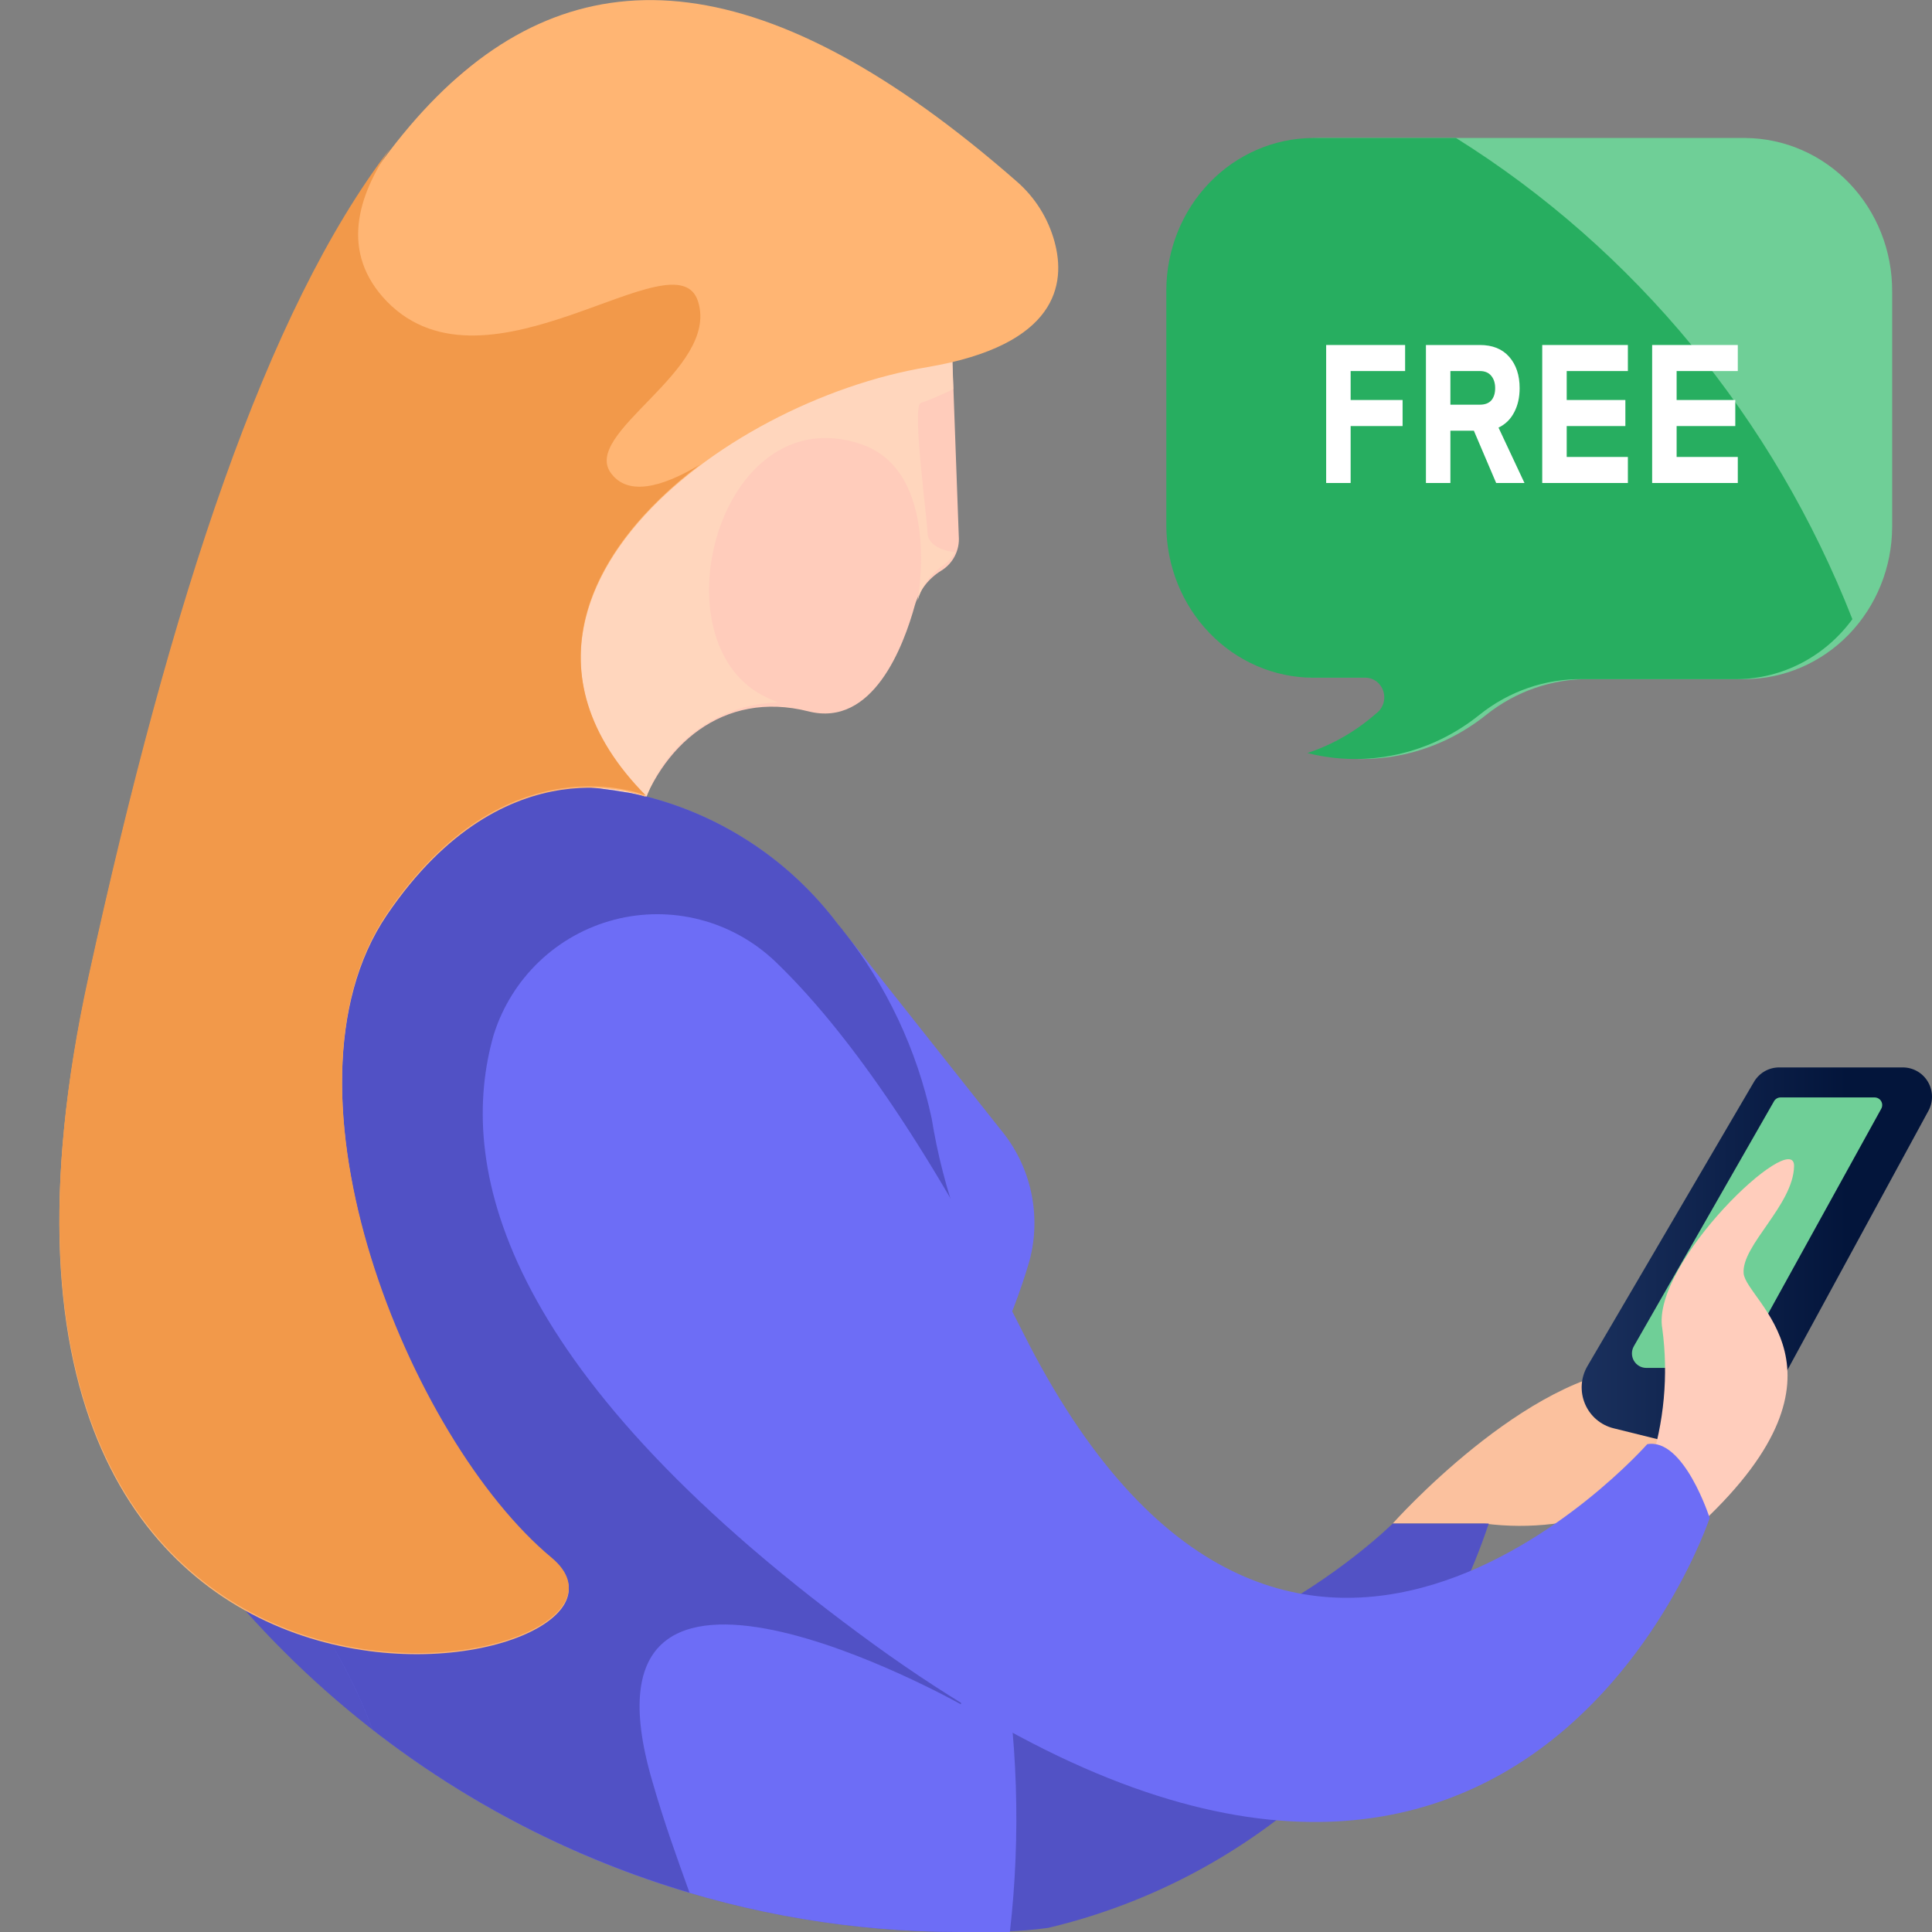 <svg width="148" height="148" viewBox="0 0 148 148" fill="none" xmlns="http://www.w3.org/2000/svg">
<rect x="0" y="0" width="148" height="148" fill="#808080" stroke="none"/>
<path d="M132.441 100.033C134.574 100.033 136.304 98.293 136.304 96.148C136.304 94.002 134.574 92.263 132.441 92.263C130.307 92.263 128.578 94.002 128.578 96.148C128.578 98.293 130.307 100.033 132.441 100.033Z" fill="url(#paint0_linear)"/>
<path d="M127.947 105.846C130.081 105.846 131.81 104.107 131.81 101.961C131.81 99.816 130.081 98.076 127.947 98.076C125.814 98.076 124.084 99.816 124.084 101.961C124.084 104.107 125.814 105.846 127.947 105.846Z" fill="url(#paint1_linear)"/>
<path d="M133.728 105.846C135.861 105.846 137.591 104.107 137.591 101.961C137.591 99.816 135.861 98.076 133.728 98.076C131.595 98.076 129.865 99.816 129.865 101.961C129.865 104.107 131.595 105.846 133.728 105.846Z" fill="url(#paint2_linear)"/>
<path d="M129.235 111.661C131.368 111.661 133.097 109.921 133.097 107.776C133.097 105.63 131.368 103.891 129.235 103.891C127.101 103.891 125.372 105.63 125.372 107.776C125.372 109.921 127.101 111.661 129.235 111.661Z" fill="url(#paint3_linear)"/>
<path d="M124.768 117.475C126.901 117.475 128.63 115.736 128.63 113.59C128.63 111.444 126.901 109.705 124.768 109.705C122.634 109.705 120.905 111.444 120.905 113.59C120.905 115.736 122.634 117.475 124.768 117.475Z" fill="url(#paint4_linear)"/>
<path d="M106.688 116.709C106.688 116.709 116.937 105.186 125.635 104.79C134.333 104.393 132.362 100.482 130.89 102.807C129.419 105.133 125.898 115.097 124.084 115.44C120.786 116.736 117.216 117.172 113.705 116.709" fill="#FBC19E"/>
<path d="M145.764 81.77H136.304C135.912 81.767 135.525 81.868 135.184 82.063C134.842 82.258 134.558 82.54 134.36 82.88L121.615 104.631C121.358 105.064 121.206 105.553 121.171 106.056C121.136 106.559 121.219 107.064 121.413 107.53C121.607 107.995 121.907 108.408 122.289 108.735C122.671 109.063 123.124 109.295 123.612 109.414L133.203 111.793L147.709 85.126C147.902 84.785 148.003 84.398 148 84.004C147.998 83.611 147.894 83.225 147.697 82.886C147.5 82.546 147.218 82.264 146.879 82.068C146.54 81.872 146.155 81.77 145.764 81.77Z" fill="url(#paint5_linear)"/>
<path d="M136.382 84.069H143.609C143.71 84.07 143.81 84.097 143.897 84.148C143.985 84.199 144.058 84.272 144.108 84.361C144.159 84.449 144.185 84.549 144.185 84.651C144.185 84.753 144.159 84.853 144.108 84.942L133.15 104.789H126.108C125.915 104.788 125.726 104.735 125.559 104.637C125.393 104.539 125.255 104.399 125.159 104.23C125.063 104.062 125.013 103.871 125.014 103.677C125.014 103.483 125.065 103.292 125.162 103.124L135.883 84.386C135.93 84.293 136.001 84.215 136.089 84.159C136.177 84.103 136.278 84.072 136.382 84.069Z" fill="#6FCF97"/>
<path d="M71.134 126.62L13.796 116.709C13.796 116.709 14.137 117.37 14.768 118.453C21.622 127.627 30.503 135.072 40.709 140.2C50.916 145.328 62.169 147.998 73.578 148C75.838 148 78.071 148 80.305 147.683C88.085 145.834 95.266 142.018 101.17 136.598C107.075 131.178 111.506 124.332 114.046 116.709H106.688C106.688 116.709 90.002 133.306 71.134 126.62Z" fill="#5252C5"/>
<path d="M126.371 112.374C127.482 108.969 127.815 105.355 127.343 101.803C126.423 96.781 137.486 86.342 137.434 89.329C137.381 92.315 133.387 95.407 133.571 97.548C133.755 99.689 142.821 104.974 130.391 116.629" fill="#FFCDBC"/>
<path d="M72.554 16.544L73.447 41.07C73.489 41.592 73.386 42.116 73.149 42.582C72.913 43.049 72.552 43.44 72.107 43.713C71.129 44.31 70.408 45.252 70.084 46.356C69.216 49.501 66.878 55.738 61.937 54.496C55.368 52.831 50.533 57.138 48.798 62.9L28.486 54.548C28.486 54.548 32.638 21.513 47.721 14.668C62.805 7.823 72.554 16.544 72.554 16.544Z" fill="#FFCCBB"/>
<path d="M73.157 42.286C72.711 42.286 71.082 41.942 71.055 40.832C71.029 39.722 69.846 31.08 70.53 30.869C71.213 30.657 72.29 30.155 73.026 29.812L72.553 16.597L71.738 15.857L66.956 15.329L47.169 15.012C40.652 18.342 36.237 26.535 33.346 34.595V34.78L32.952 35.89C32.707 36.595 32.479 37.291 32.269 37.978V38.375L32.006 39.273L31.849 39.855L31.533 41.017L31.297 41.863L31.113 42.524L30.903 43.317L30.771 43.872L30.482 45.087V45.457L30.272 46.382V46.779L30.035 47.836L30.43 54.892L49.087 62.557C49.612 60.096 50.955 57.889 52.895 56.299C54.834 54.709 57.254 53.831 59.756 53.809C59.493 53.809 59.178 53.624 58.81 53.465C50.059 49.501 54.973 30.367 65.931 34.014C72.159 36.102 70.293 46.012 70.293 46.012C70.42 45.554 70.615 45.117 70.871 44.717C71.116 44.331 71.417 43.983 71.765 43.687C71.938 43.532 72.122 43.39 72.317 43.264C72.669 43.008 72.957 42.673 73.157 42.286Z" fill="#FFD6BD"/>
<path d="M64.171 70.776L63.803 70.3C60.183 65.722 55.171 62.463 49.534 61.023L48.351 60.759C35.212 58.46 26.357 62.371 19.814 68.239C14.544 73.083 10.965 79.505 9.607 86.554C8.249 93.604 9.183 100.906 12.272 107.379C15.268 113.775 24.386 121.281 28.538 132.486C41.414 142.558 57.266 148.018 73.578 148C74.84 148 76.101 148 77.362 148C78.214 140.542 77.966 132.999 76.626 125.615C75.943 121.888 75.286 118.241 74.682 114.726C74.025 110.903 74.567 106.968 76.232 103.468C77.29 101.252 78.169 98.954 78.86 96.596C79.326 94.857 79.366 93.03 78.977 91.272C78.588 89.514 77.782 87.877 76.626 86.501L64.171 70.776Z" fill="#6D6DF6"/>
<path opacity="0.5" d="M64.539 71.225L64.171 70.776L63.803 70.3C60.183 65.722 55.171 62.463 49.534 61.023L48.351 60.759C35.212 58.46 26.357 62.371 19.814 68.239C14.544 73.083 10.965 79.505 9.607 86.554C8.249 93.604 9.183 100.906 12.272 107.379C15.268 113.775 24.386 121.281 28.538 132.486C35.783 138.144 44.019 142.384 52.819 144.987C51.873 142.344 50.9 139.701 49.954 136.398C43.28 113.484 73.605 130.557 73.605 130.557L75.549 120.805C75.181 118.717 74.813 116.682 74.472 114.673C73.802 110.907 74.326 107.024 75.969 103.573C76.337 102.807 76.653 102.041 76.968 101.274C74.157 96.471 72.259 91.183 71.371 85.681C70.237 80.395 67.898 75.447 64.539 71.225Z" fill="#363694"/>
<path d="M59.388 73.656C57.77 72.114 55.789 71.011 53.63 70.451C51.472 69.891 49.207 69.893 47.049 70.456C44.891 71.019 42.911 72.125 41.296 73.669C39.68 75.214 38.482 77.147 37.814 79.286C35.028 89.038 37.998 104.604 65.879 125.192C115.754 162.113 130.969 116.286 130.969 116.286C130.969 116.286 128.998 110.128 126.186 110.63C126.186 110.63 98.437 142.159 78.334 102.014C70.871 87.214 64.486 78.546 59.388 73.656Z" fill="#6D6DF6"/>
<path d="M77.888 13.902C79.283 15.113 80.289 16.713 80.778 18.5C81.672 21.751 81.015 26.429 71.056 28.12C55.131 30.763 34.976 46.356 49.481 61.05C49.481 61.05 38.813 56.584 29.642 70.089C20.471 83.594 31.35 110.366 42.255 119.431C53.16 128.496 -7.673 140.864 6.78 74.951C21.075 9.646 39.837 -19.425 77.888 13.902Z" fill="#FFB573"/>
<path d="M42.255 119.325C31.35 110.26 20.471 83.488 29.642 69.983C38.813 56.478 49.482 60.944 49.482 60.944C40.337 51.694 44.962 42.127 53.608 35.599C51.4 36.921 48.352 38.242 46.854 36.313C44.358 33.194 55.132 28.384 53.476 23.099C51.821 17.813 37.394 31.027 29.642 23.099C26.016 19.346 27.408 14.985 29.878 11.391C20.419 23.759 13.139 45.748 6.78 74.819C-7.646 140.785 53.161 128.416 42.255 119.325Z" fill="#F2994A"/>
<path d="M34.742 6.158L34.372 6.475L34.742 6.158Z" fill="url(#paint6_linear)"/>
<path d="M34.792 6.105C35.738 5.286 36.474 4.704 36.789 4.466C36.132 4.968 35.449 5.523 34.792 6.105Z" fill="url(#paint7_linear)"/>
<path d="M56.235 33.802L56.208 33.829L56.235 33.802Z" fill="url(#paint8_linear)"/>
<path d="M133.7 10.571H101.04C98.054 10.586 95.194 11.818 93.082 13.999C90.971 16.18 89.779 19.135 89.765 22.22V40.267C89.779 43.352 90.971 46.307 93.082 48.488C95.194 50.67 98.054 51.902 101.04 51.916H105.01C105.325 51.901 105.635 51.993 105.896 52.176C106.156 52.36 106.351 52.626 106.453 52.934C106.554 53.243 106.556 53.577 106.458 53.886C106.36 54.196 106.168 54.464 105.91 54.651C104.357 56.015 102.558 57.046 100.616 57.686C102.893 58.259 105.265 58.293 107.557 57.787C109.848 57.28 111.999 56.245 113.85 54.76C116.122 52.95 118.92 51.986 121.79 52.025H133.673C136.659 52.011 139.519 50.779 141.631 48.598C143.742 46.416 144.934 43.462 144.948 40.377V22.329C144.962 19.23 143.786 16.252 141.677 14.047C139.569 11.843 136.7 10.593 133.7 10.571Z" fill="#6FCF97"/>
<path d="M141.901 47.431C135.879 32.067 125.228 19.136 111.537 10.571H100.573C97.599 10.586 94.751 11.818 92.649 13.999C90.546 16.18 89.359 19.135 89.345 22.22V40.267C89.359 43.352 90.546 46.307 92.649 48.488C94.751 50.67 97.599 51.902 100.573 51.916H104.526C104.84 51.901 105.149 51.993 105.409 52.176C105.668 52.36 105.863 52.626 105.964 52.934C106.065 53.243 106.066 53.577 105.969 53.886C105.871 54.196 105.68 54.464 105.422 54.651C103.877 56.015 102.085 57.046 100.151 57.686C102.418 58.259 104.781 58.293 107.063 57.787C109.345 57.28 111.487 56.245 113.33 54.76C115.593 52.95 118.379 51.986 121.237 52.025H133.071C134.783 52.011 136.47 51.589 138 50.793C139.531 49.996 140.865 48.846 141.901 47.431Z" fill="#27AE60"/>
<path d="M103.465 37H101.59V26.429H107.638V28.424H103.465V30.642H107.445V32.638H103.465V37Z" fill="white"/>
<path d="M116.783 37H114.613L112.905 32.995H111.107V37H109.233V26.429H113.367C114.335 26.429 115.084 26.732 115.614 27.337C116.145 27.942 116.411 28.741 116.411 29.734C116.411 30.449 116.269 31.069 115.987 31.595C115.713 32.121 115.315 32.508 114.793 32.757L116.783 37ZM114.24 30.672C114.437 30.444 114.536 30.131 114.536 29.734C114.536 29.337 114.433 29.02 114.228 28.781C114.031 28.543 113.744 28.424 113.367 28.424H111.107V31H113.367C113.753 31 114.044 30.89 114.24 30.672Z" fill="white"/>
<path d="M124.703 35.005V37H118.142V26.429H124.703V28.424H120.017V30.642H124.511V32.638H120.017V35.005H124.703Z" fill="white"/>
<path d="M133.123 35.005V37H126.562V26.429H133.123V28.424H128.437V30.642H132.931V32.638H128.437V35.005H133.123Z" fill="white"/>
<defs>
<linearGradient id="paint0_linear" x1="-2003.39" y1="428.004" x2="-2003.39" y2="360.794" gradientUnits="userSpaceOnUse">
<stop stop-color="#FFEBA7"/>
<stop offset="0.51" stop-color="#F6A000"/>
<stop offset="1" stop-color="#FF6D00"/>
</linearGradient>
<linearGradient id="paint1_linear" x1="-2012.1" y1="450.911" x2="-2012.1" y2="383.701" gradientUnits="userSpaceOnUse">
<stop stop-color="#FFEBA7"/>
<stop offset="0.51" stop-color="#F6A000"/>
<stop offset="1" stop-color="#FF6D00"/>
</linearGradient>
<linearGradient id="paint2_linear" x1="-2000.89" y1="450.911" x2="-2000.89" y2="383.701" gradientUnits="userSpaceOnUse">
<stop stop-color="#FFEBA7"/>
<stop offset="0.51" stop-color="#F6A000"/>
<stop offset="1" stop-color="#FF6D00"/>
</linearGradient>
<linearGradient id="paint3_linear" x1="-2009.61" y1="473.82" x2="-2009.61" y2="406.61" gradientUnits="userSpaceOnUse">
<stop stop-color="#FFEBA7"/>
<stop offset="0.51" stop-color="#F6A000"/>
<stop offset="1" stop-color="#FF6D00"/>
</linearGradient>
<linearGradient id="paint4_linear" x1="-2018.28" y1="496.729" x2="-2018.28" y2="429.518" gradientUnits="userSpaceOnUse">
<stop stop-color="#FFEBA7"/>
<stop offset="0.51" stop-color="#F6A000"/>
<stop offset="1" stop-color="#FF6D00"/>
</linearGradient>
<linearGradient id="paint5_linear" x1="121.194" y1="96.781" x2="147.998" y2="96.781" gradientUnits="userSpaceOnUse">
<stop stop-color="#1A305D"/>
<stop offset="0.76" stop-color="#03153B"/>
</linearGradient>
<linearGradient id="paint6_linear" x1="40.625" y1="16.436" x2="40.657" y2="5.225" gradientUnits="userSpaceOnUse">
<stop offset="0.4" stop-color="#D95D32"/>
<stop offset="0.81" stop-color="#BB1A28"/>
</linearGradient>
<linearGradient id="paint7_linear" x1="69.502" y1="57.572" x2="69.65" y2="-0.351" gradientUnits="userSpaceOnUse">
<stop offset="0.4" stop-color="#D95D32"/>
<stop offset="0.81" stop-color="#BB1A28"/>
</linearGradient>
<linearGradient id="paint8_linear" x1="56.874" y1="34.659" x2="56.876" y2="34.144" gradientUnits="userSpaceOnUse">
<stop offset="0.4" stop-color="#D95D32"/>
<stop offset="0.81" stop-color="#BB1A28"/>
</linearGradient>
</defs>
</svg>
